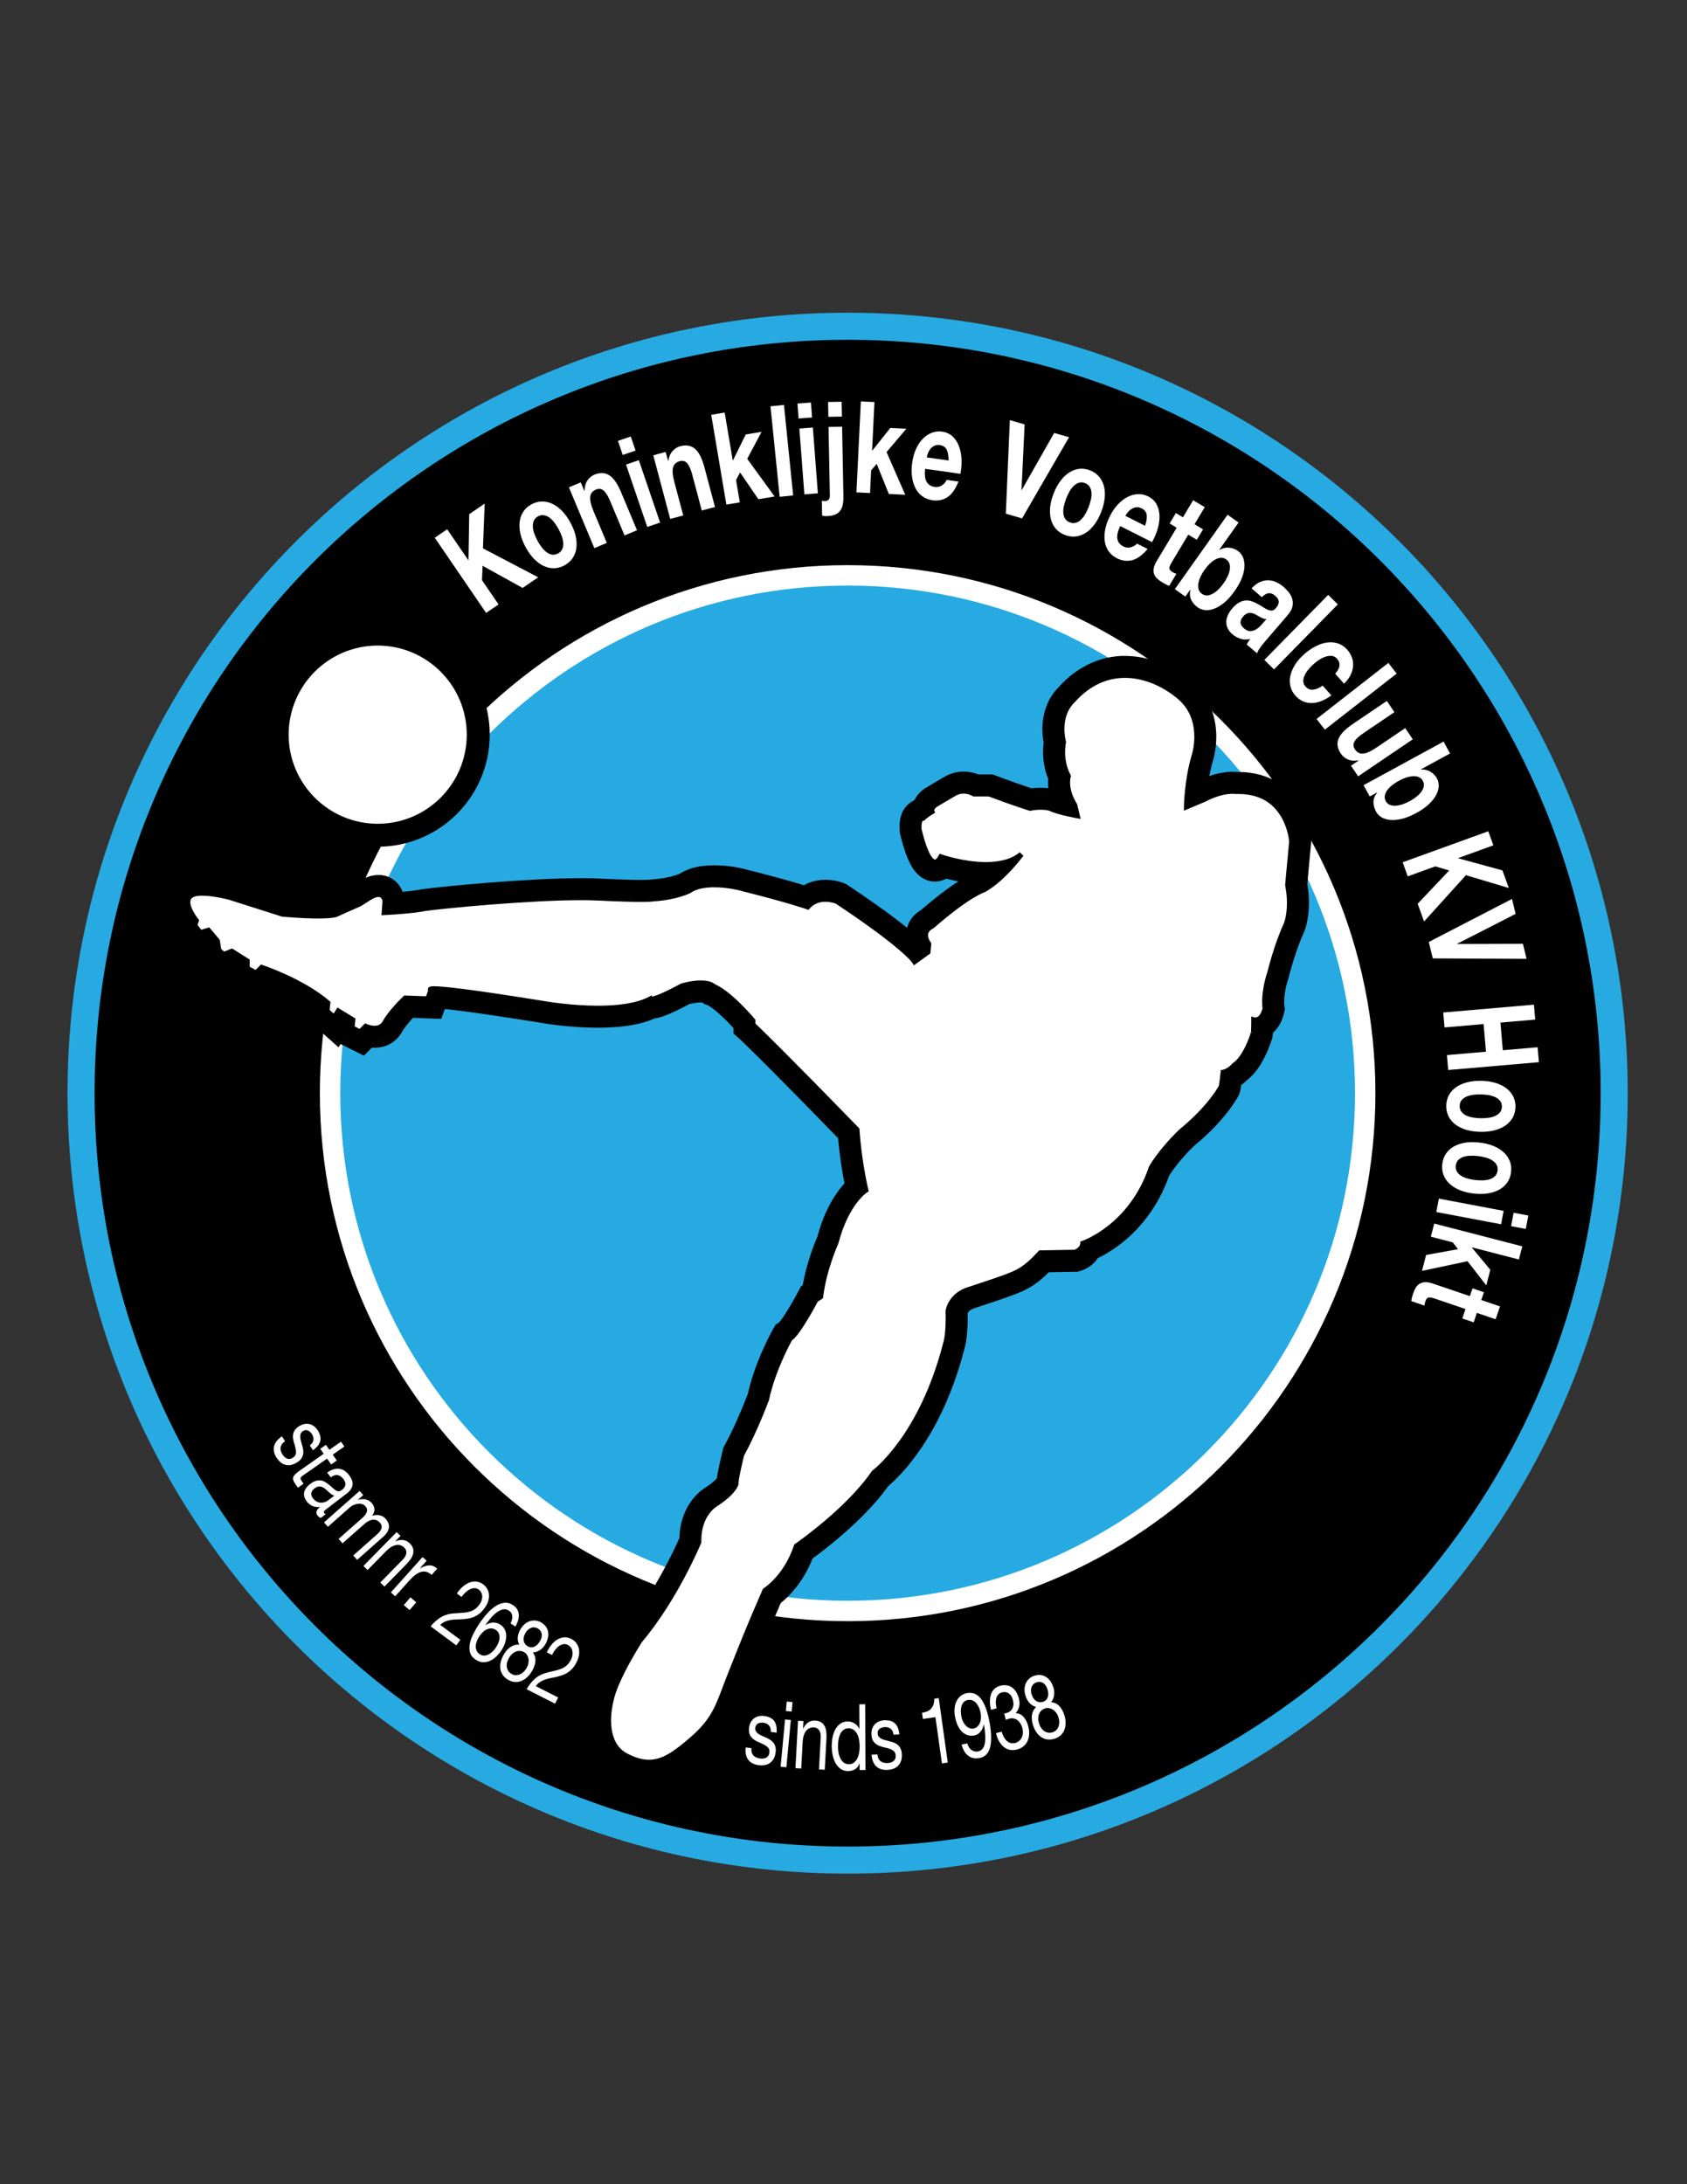 <svg enable-background="new 0 0 612 792" viewBox="0 0 612 792" xmlns="http://www.w3.org/2000/svg"><rect x="0" y="0" width="612" height="792" fill="#333333" stroke="none"/><path d="m24.5 396.388c.005-156.297 126.703-282.996 283.004-282.998 156.298.002 282.992 126.701 282.996 282.998-.004 156.301-126.698 283-282.996 283.002-156.301-.002-282.999-126.702-283.004-283.002z" fill="#27aae1"/><path d="m114.332 203.22c-49.446 49.45-80.014 117.716-80.016 193.168.002 75.453 30.57 143.719 80.016 193.172 49.452 49.443 117.717 80.01 193.171 80.013 75.453-.003 143.717-30.569 193.168-80.013 49.443-49.453 80.009-117.719 80.011-193.172-.002-75.452-30.567-143.718-80.011-193.168-49.451-49.446-117.717-80.012-193.168-80.014-75.454.002-143.718 30.57-193.171 80.014z"/><path d="m116.038 396.392c.004-105.743 85.723-191.462 191.461-191.464 105.743.002 191.46 85.721 191.462 191.464-.002 105.738-85.722 191.456-191.462 191.458-105.739-.002-191.458-85.72-191.461-191.458z" fill="#fff"/><path d="m177.35 266.241c-33.314 33.321-53.909 79.313-53.911 130.151.001 50.837 20.596 96.827 53.911 130.147 33.321 33.314 79.313 53.907 130.15 53.91 50.839-.003 96.831-20.596 130.149-53.91 33.315-33.32 53.911-79.311 53.911-130.147 0-50.839-20.596-96.83-53.911-130.151-33.318-33.316-79.31-53.911-130.149-53.913-50.837.002-96.829 20.597-130.15 53.913z" fill="#27aae1"/><g fill="#fff"><path d="m162.225 191.91 7.729 11.299.265-16.764 5.613-3.84-.631 16.231 20.044 10.498-5.646 3.856-14.533-8.032-.204 5.234 6.001 8.776-4.507 3.079-18.637-27.257z"/><path d="m188.772 193.465c-.349-1.579-.428-3.043-.234-4.393.193-1.342.646-2.551 1.357-3.614.712-1.066 1.69-1.931 2.931-2.6 1.24-.667 2.505-1.004 3.796-1.016 1.293-.015 2.555.269 3.786.851 1.229.582 2.406 1.457 3.529 2.619 1.125 1.166 2.139 2.587 3.043 4.272.907 1.684 1.532 3.308 1.874 4.876.343 1.564.418 3.02.224 4.366-.193 1.349-.656 2.548-1.384 3.606-.73 1.055-1.713 1.92-2.954 2.589-1.243.667-2.502 1.012-3.776 1.031-1.273.019-2.525-.265-3.753-.845-1.234-.581-2.404-1.447-3.523-2.593-1.116-1.154-2.125-2.572-3.033-4.254-.903-1.682-1.532-3.316-1.883-4.895m7.715 4.943c.552.733 1.15 1.338 1.787 1.817.638.479 1.304.776 1.999.892.695.114 1.409-.021 2.145-.418.733-.395 1.25-.915 1.545-1.567.294-.645.421-1.369.375-2.164-.046-.799-.225-1.628-.531-2.494-.308-.868-.689-1.721-1.14-2.56-.453-.842-.959-1.639-1.518-2.386-.561-.747-1.157-1.35-1.787-1.818-.633-.466-1.305-.758-2.016-.881-.71-.125-1.433.009-2.167.405-.735.394-1.244.921-1.523 1.579-.278.654-.396 1.376-.358 2.155.039.785.215 1.617.533 2.497.313.88.698 1.74 1.15 2.581.453.843.954 1.627 1.506 2.362"/><path d="m210.677 174.915 1.285 3.069.097-.038c.037-1.529.387-2.775 1.06-3.746.671-.969 1.485-1.657 2.444-2.057 1.215-.508 2.304-.707 3.264-.592.964.116 1.831.471 2.607 1.07.775.592 1.49 1.416 2.14 2.46.651 1.047 1.263 2.258 1.835 3.617l5.681 13.572-4.517 1.888-5.21-12.438c-.764-1.818-1.545-3.085-2.346-3.801s-1.746-.845-2.837-.391c-1.24.522-1.929 1.386-2.074 2.599-.146 1.21.252 2.938 1.189 5.186l4.837 11.543-4.519 1.894-9.23-22.038z"/><path d="m225.912 164.97-1.741-5.108 4.654-1.587 1.74 5.108zm5.842 1.896 7.71 22.623-4.656 1.589-7.71-22.626z"/><path d="m241.493 163.888.857 3.22.099-.026c.247-1.505.77-2.692 1.568-3.56.795-.868 1.698-1.438 2.708-1.703 1.274-.342 2.38-.39 3.318-.146.94.246 1.755.714 2.443 1.407.687.695 1.28 1.605 1.784 2.73.504 1.124.947 2.402 1.326 3.833l3.781 14.2-4.791 1.274-3.467-13.03c-.508-1.906-1.107-3.265-1.802-4.083-.697-.818-1.612-1.075-2.752-.772-1.292.347-2.094 1.106-2.399 2.286-.308 1.182-.147 2.951.477 5.295l3.222 12.094-4.732 1.26-6.144-23.079z"/><path d="m262.892 149.595 2.945 17.47 4.696-9.518 5.749-.966-5.214 9.789 9.945 13.661-5.89.99-6.635-9.706-1.473 2.732 1.364 8.111-4.87.822-5.493-32.562z"/><path d="m281.17 146.894h4.918v32.978h-4.918z" transform="matrix(.995 -.101 .101 .995 -15.091 29.57)"/><path d="m289.706 151.749-.414-5.419 4.899-.373.414 5.418zm5.178 3.283 1.818 23.841-4.899.375-1.817-23.843z"/><path d="m299.177 181.707c.508-.009.949-.149 1.327-.419.377-.269.554-.851.54-1.744l-.471-24.726 4.917-.094.477 25.051c.024 1.233-.056 2.296-.234 3.197-.179.898-.501 1.648-.962 2.256-.463.61-1.092 1.078-1.897 1.403-.801.324-1.825.495-3.074.52-.575.011-1.097-.055-1.563-.201l-.102-5.409c.257.119.604.173 1.042.166m1.329-30.564-.104-5.378 4.917-.092.101 5.378z"/><path d="m317.227 145.787-.859 17.696 6.61-8.292 5.821.279-7.179 8.45 6.78 15.477-5.953-.29-4.401-10.903-2.021 2.355-.395 8.216-4.94-.237 1.601-32.99z"/><path d="m336.164 174.717c.603 1.042 1.589 1.66 2.964 1.854.984.141 1.875-.071 2.681-.637.803-.563 1.335-1.203 1.601-1.914l4.292.603c-1.089 2.751-2.426 4.638-4.019 5.662-1.595 1.023-3.399 1.395-5.409 1.108-1.397-.196-2.617-.668-3.657-1.423-1.043-.752-1.878-1.736-2.504-2.941-.626-1.211-1.05-2.607-1.257-4.191-.213-1.582-.19-3.291.069-5.121.246-1.768.697-3.382 1.348-4.846.654-1.463 1.462-2.694 2.425-3.695.963-.997 2.045-1.739 3.252-2.222 1.201-.484 2.48-.631 3.829-.442 1.511.215 2.772.79 3.783 1.728 1.014.939 1.789 2.114 2.322 3.53.534 1.416.847 2.988.932 4.713.08 1.727-.055 3.501-.401 5.322l-12.809-1.806c-.227 2.101-.038 3.675.558 4.718m7.268-11.664c-.465-.934-1.292-1.484-2.483-1.652-.776-.109-1.446-.023-2.013.251-.565.276-1.035.654-1.424 1.13-.379.473-.674.991-.879 1.548-.208.565-.356 1.069-.445 1.523l7.938 1.117c0-1.674-.231-2.98-.694-3.917"/><path d="m364.887 186.27 1.459-33.928 5.362 1.548-1.139 23.822.067.019 11.796-20.744 5.395 1.558-17.046 29.427z"/><path d="m384.725 174.332c.976-1.289 2.036-2.298 3.188-3.024 1.148-.723 2.357-1.163 3.631-1.312 1.27-.146 2.561.036 3.873.546 1.315.514 2.395 1.254 3.236 2.231.848.972 1.447 2.119 1.808 3.428.35 1.314.454 2.775.295 4.383-.158 1.61-.584 3.306-1.274 5.083-.695 1.777-1.527 3.307-2.496 4.584-.967 1.276-2.023 2.276-3.178 3.004-1.147.721-2.363 1.149-3.64 1.281-1.276.132-2.566-.059-3.882-.57-1.31-.512-2.386-1.245-3.23-2.203-.84-.955-1.439-2.092-1.79-3.404-.359-1.31-.459-2.763-.309-4.358.151-1.596.573-3.282 1.265-5.062.695-1.777 1.529-3.315 2.503-4.607m1.244 9.072c-.204.896-.28 1.742-.228 2.537.047.797.25 1.496.616 2.099.362.605.93 1.054 1.71 1.359.776.303 1.506.355 2.19.161.685-.196 1.315-.567 1.894-1.119.573-.552 1.089-1.224 1.549-2.021.461-.796.864-1.638 1.211-2.527.348-.887.622-1.787.827-2.697s.282-1.756.225-2.539c-.054-.78-.265-1.483-.635-2.104-.363-.62-.938-1.081-1.713-1.385-.777-.308-1.505-.351-2.187-.135-.68.212-1.305.59-1.875 1.127-.57.539-1.087 1.207-1.553 2.017-.463.809-.867 1.662-1.216 2.551-.343.89-.618 1.781-.815 2.676"/><path d="m405.362 195.442c.229 1.191.965 2.099 2.203 2.723.889.447 1.806.534 2.747.255.945-.281 1.658-.718 2.143-1.314l3.872 1.95c-1.911 2.257-3.788 3.612-5.627 4.076-1.84.456-3.667.232-5.482-.686-1.259-.638-2.263-1.477-3.01-2.522-.739-1.049-1.215-2.246-1.42-3.59-.21-1.344-.154-2.802.153-4.372.311-1.57.874-3.18 1.707-4.832.803-1.596 1.75-2.983 2.84-4.157 1.084-1.178 2.243-2.086 3.475-2.724 1.232-.641 2.496-.995 3.793-1.068 1.292-.071 2.549.199 3.767.813 1.368.686 2.38 1.633 3.037 2.847.656 1.208 1.017 2.571 1.07 4.083.055 1.507-.152 3.094-.626 4.749-.471 1.655-1.163 3.294-2.075 4.896l-11.561-5.818c-.897 1.937-1.233 3.504-1.006 4.691m10.634-8.728c-.139-1.033-.746-1.822-1.821-2.367-.702-.352-1.365-.489-1.99-.406-.623.083-1.192.288-1.709.614-.514.326-.957.723-1.336 1.187-.373.468-.677.903-.905 1.303l7.158 3.607c.542-1.589.74-2.902.603-3.938"/><path d="m436.435 191.948-2.27 3.783-3.093-1.854-6.066 10.123c-.566.947-.831 1.652-.785 2.11.051.462.432.903 1.147 1.332.239.142.471.265.705.368.234.104.465.192.696.256l-2.613 4.366c-.4-.144-.826-.333-1.276-.57-.449-.236-.885-.481-1.301-.73-.654-.392-1.237-.823-1.748-1.29-.512-.468-.885-1.005-1.127-1.612-.235-.613-.295-1.31-.173-2.095.126-.79.492-1.695 1.108-2.723l7.229-12.054-2.557-1.538 2.267-3.782 2.56 1.532 3.708-6.186 4.204 2.522-3.708 6.187z"/><path d="m449.318 189.479-6.998 9.872.057.045c1.21-.662 2.402-.927 3.577-.799 1.169.131 2.212.52 3.124 1.161.736.525 1.321 1.246 1.758 2.156.434.91.646 1.984.634 3.225-.01 1.237-.291 2.634-.853 4.182-.558 1.545-1.47 3.212-2.732 4.999-1.263 1.782-2.538 3.193-3.811 4.236-1.275 1.04-2.496 1.769-3.658 2.189-1.169.421-2.249.579-3.249.471-1.002-.104-1.872-.419-2.609-.941-1.078-.766-1.882-1.673-2.41-2.726-.528-1.057-.629-2.277-.298-3.665l-.067-.049-1.768 2.489-3.811-2.697 19.125-26.978zm-3.978 19.545c.401-.843.663-1.656.786-2.437.126-.78.096-1.492-.093-2.132-.188-.645-.585-1.179-1.192-1.609-.59-.417-1.222-.612-1.898-.582-.679.028-1.364.229-2.057.608-.695.375-1.375.891-2.04 1.548-.67.66-1.297 1.402-1.883 2.232-.569.804-1.054 1.629-1.456 2.477-.399.842-.659 1.66-.784 2.438-.127.778-.09 1.492.108 2.14.195.647.587 1.181 1.178 1.597.61.433 1.243.632 1.916.596.666-.035 1.341-.244 2.037-.62.693-.374 1.375-.891 2.044-1.545.665-.664 1.284-1.393 1.853-2.196.587-.829 1.081-1.67 1.481-2.515"/><path d="m457.185 211c1.044-.436 2.067-.632 3.058-.587.996.042 1.954.286 2.867.729.913.441 1.746.985 2.499 1.628.681.59 1.316 1.247 1.905 1.978.593.729 1.018 1.533 1.271 2.402.258.87.284 1.797.078 2.775-.205.981-.778 2.021-1.721 3.118l-8.104 9.422c-.7.816-1.34 1.629-1.909 2.435-.575.808-.935 1.473-1.075 1.998l-3.781-3.201c.174-.343.37-.685.579-1.016.214-.338.442-.666.69-.99-1.3.307-2.496.276-3.587-.095-1.085-.367-2.054-.913-2.897-1.636-.65-.56-1.166-1.186-1.544-1.877-.386-.695-.594-1.442-.639-2.245-.039-.809.114-1.648.457-2.527.344-.882.917-1.788 1.717-2.718.883-1.027 1.747-1.755 2.586-2.184.846-.431 1.649-.66 2.42-.688.772-.026 1.517.097 2.236.376.725.273 1.414.595 2.075.961.662.365 1.294.747 1.898 1.143.6.397 1.178.704 1.716.926.539.225 1.047.308 1.525.251.475-.059.924-.353 1.345-.877.461-.536.761-1.019.9-1.447s.174-.822.107-1.184c-.072-.367-.223-.7-.465-1.006-.236-.306-.524-.604-.853-.889-.738-.631-1.492-.922-2.267-.871-.776.052-1.613.53-2.517 1.435l-3.72-3.203c1.056-1.12 2.105-1.899 3.15-2.336m1.327 13.349c-.326-.1-.66-.232-.991-.393-.331-.163-.666-.35-1.007-.56-.336-.21-.686-.406-1.041-.593-.343-.173-.7-.317-1.067-.433-.376-.121-.746-.164-1.12-.139-.373.026-.753.139-1.135.335-.384.204-.774.534-1.183.997-.377.447-.639.873-.776 1.282-.141.412-.179.792-.117 1.151.056.355.197.686.417.997.224.315.482.594.778.854.738.63 1.45.957 2.133.978.681.021 1.319-.116 1.904-.404.582-.291 1.099-.652 1.544-1.08.446-.428.788-.785 1.032-1.066l1.595-1.856c-.321.05-.643.026-.966-.07"/><path d="m455.179 226.842h33.033v4.908h-33.033z" transform="matrix(.701 -.714 .714 .701 -22.373 405.277)"/><path d="m485.032 238.839c-.524-.586-1.141-.919-1.85-.999-.71-.081-1.459.008-2.244.255-.782.253-1.56.629-2.326 1.127-.771.501-1.489 1.047-2.15 1.643-.643.57-1.252 1.206-1.824 1.903-.57.695-1.021 1.4-1.349 2.117-.332.71-.495 1.42-.483 2.124.011.705.268 1.338.78 1.91.785.88 1.717 1.265 2.8 1.153 1.075-.111 2.221-.598 3.437-1.463l3.165 3.546c-2.586 1.872-5.016 2.801-7.283 2.777-2.268-.023-4.193-.921-5.776-2.699-.898-1.001-1.495-2.123-1.792-3.357-.303-1.242-.313-2.513-.033-3.818.281-1.305.832-2.622 1.649-3.943.821-1.324 1.897-2.577 3.229-3.768 1.382-1.229 2.796-2.222 4.251-2.974 1.451-.751 2.869-1.222 4.257-1.402 1.388-.181 2.699-.063 3.936.353 1.236.414 2.342 1.168 3.313 2.251.709.796 1.25 1.683 1.631 2.664.38.979.546 2.009.499 3.089-.047 1.083-.331 2.178-.847 3.291-.516 1.111-1.324 2.208-2.43 3.286l-3.211-3.598c1.834-2.075 2.052-3.9.651-5.468"/><path d="m475.84 249.983h33.052v4.911h-33.052z" transform="matrix(.788 -.615 .615 .788 -51.095 356.36)"/><path d="m490.102 277.658 2.751-1.863-.057-.087c-1.495.255-2.776.139-3.84-.337-1.068-.484-1.897-1.155-2.478-2.018-.741-1.095-1.155-2.121-1.248-3.081-.09-.957.081-1.881.51-2.753.431-.885 1.096-1.745 1.992-2.591.901-.844 1.961-1.686 3.191-2.515l12.188-8.248 2.746 4.066-11.204 7.586c-1.641 1.107-2.732 2.125-3.278 3.057-.547.928-.488 1.882.173 2.863.754 1.111 1.739 1.619 2.964 1.52 1.221-.099 2.842-.831 4.859-2.2l10.407-7.038 2.746 4.058-19.828 13.42z"/><path d="m526.035 273.216-10.567 5.759.032.057c1.366-.059 2.539.225 3.525.854.989.629 1.746 1.429 2.28 2.399.425.79.638 1.684.618 2.69-.011 1.004-.296 2.06-.854 3.163-.558 1.107-1.428 2.229-2.615 3.374-1.184 1.145-2.736 2.239-4.662 3.29-1.92 1.043-3.682 1.757-5.288 2.132-1.602.376-3.018.499-4.25.369-1.232-.132-2.271-.463-3.123-.993-.85-.535-1.493-1.197-1.921-1.986-.632-1.151-.947-2.319-.959-3.494-.004-1.178.45-2.316 1.363-3.418l-.034-.066-2.68 1.458-2.232-4.092 29.016-15.813zm-12.169 15.668c.735-.588 1.336-1.203 1.791-1.844.456-.643.745-1.29.864-1.945.117-.655 0-1.305-.353-1.958-.342-.625-.823-1.073-1.443-1.336-.62-.269-1.324-.383-2.108-.345-.79.035-1.633.205-2.521.505-.893.3-1.785.696-2.677 1.182-.868.474-1.669 1-2.406 1.586s-1.333 1.199-1.792 1.844c-.457.642-.742 1.295-.853 1.962-.112.664.003 1.309.343 1.939.353.645.839 1.099 1.45 1.352.613.26 1.316.369 2.105.333.79-.037 1.63-.205 2.521-.505.889-.303 1.768-.69 2.638-1.164.892-.488 1.709-1.021 2.441-1.606"/><path d="m541.759 306.518-12.878 4.664 16.168 4.427 2.312 6.39-15.557-4.648-15.185 16.777-2.321-6.419 11.417-12.062-5.019-1.499-9.998 3.622-1.851-5.104 31.062-11.248z"/><path d="m518.327 341.559 30.179-15.59 1.321 5.415-21.246 10.853.015.069 23.875-.076 1.329 5.454-34.022-.166z"/><path d="m556.935 369.71-12.618 1.088.864 10.026 12.618-1.087.467 5.415-32.894 2.84-.468-5.414 14.17-1.224-.866-10.026-14.175 1.227-.462-5.418 32.893-2.842z"/><path d="m542.535 392.672c1.544.466 2.854 1.116 3.931 1.945 1.077.828 1.905 1.811 2.483 2.954.578 1.139.851 2.413.824 3.819-.029 1.405-.352 2.675-.977 3.804-.622 1.128-1.487 2.085-2.594 2.869-1.111.785-2.444 1.384-4.007 1.79s-3.298.591-5.208.55c-1.905-.035-3.624-.285-5.154-.759-1.529-.467-2.83-1.112-3.904-1.939-1.079-.833-1.901-1.819-2.461-2.976-.561-1.151-.826-2.43-.801-3.836.027-1.406.349-2.669.955-3.785.606-1.121 1.462-2.071 2.571-2.855 1.108-.785 2.435-1.381 3.981-1.79 1.549-.407 3.273-.591 5.183-.553 1.906.039 3.634.292 5.178.762m-8.084 4.317c-.912.122-1.732.343-2.465.658-.727.319-1.32.751-1.763 1.292-.441.541-.669 1.224-.686 2.053-.018.823.189 1.522.61 2.094.415.567.985 1.029 1.704 1.376.716.348 1.529.597 2.438.754.908.152 1.839.243 2.794.264.959.018 1.898-.035 2.823-.153.931-.12 1.748-.337 2.467-.655.714-.321 1.301-.759 1.761-1.306.457-.558.695-1.246.712-2.072.015-.826-.192-1.52-.629-2.078-.439-.557-1.007-1.013-1.708-1.359-.704-.349-1.516-.598-2.438-.756-.923-.152-1.858-.24-2.817-.26-.955-.021-1.887.027-2.803.148"/><path d="m541.83 415.551c1.491.618 2.731 1.395 3.725 2.328.99.938 1.719 2.001 2.181 3.201.466 1.198.614 2.504.448 3.908-.165 1.406-.611 2.642-1.34 3.715-.732 1.067-1.688 1.942-2.868 2.623-1.182.675-2.572 1.144-4.167 1.398-1.596.258-3.344.271-5.239.05-1.901-.224-3.586-.641-5.063-1.257-1.477-.623-2.712-1.395-3.702-2.336-.99-.931-1.708-2-2.155-3.21-.451-1.209-.592-2.513-.423-3.921.162-1.403.6-2.637 1.313-3.699.719-1.059 1.661-1.929 2.844-2.608 1.186-.676 2.563-1.145 4.145-1.405 1.578-.256 3.318-.271 5.214-.05 1.896.222 3.591.644 5.087 1.263m-8.434 3.52c-.918.035-1.755.174-2.511.425-.76.246-1.385.627-1.877 1.131-.493.503-.787 1.169-.887 2.002-.097.832.035 1.553.396 2.172.362.612.879 1.127 1.559 1.549.679.417 1.461.75 2.347.996.882.242 1.8.419 2.748.531.942.114 1.884.153 2.815.123.933-.032 1.773-.174 2.514-.423.742-.257 1.368-.635 1.879-1.147.506-.517.808-1.189.907-2.018.101-.828-.042-1.549-.419-2.155-.38-.604-.897-1.117-1.562-1.533-.662-.421-1.441-.754-2.345-.997-.898-.247-1.821-.426-2.772-.537-.944-.113-1.875-.154-2.792-.119"/><path d="m544.56 443.927-23.501-4.441.919-4.862 23.499 4.44zm4.539-4.182 5.332 1.011-.919 4.859-5.332-1.006z"/><path d="m551.012 456.7-17.138-4.434 6.769 8.165-1.461 5.645-6.803-8.749-16.52 3.5 1.498-5.776 11.573-2.092-1.894-2.462-7.966-2.061 1.229-4.766 31.945 8.268z"/><path d="m534.615 479.482-4.137-1.407 1.162-3.417-11.258-3.826c-1.051-.358-1.805-.466-2.24-.321-.442.142-.8.606-1.065 1.398-.091.26-.163.518-.212.771-.058.247-.091.493-.105.735l-4.787-1.63c.041-.426.125-.882.259-1.376.132-.495.274-.97.432-1.429.249-.728.546-1.387.896-1.99.351-.604.802-1.086 1.347-1.452.548-.36 1.225-.566 2.023-.615.797-.043 1.77.128 2.91.512l13.385 4.551.963-2.821 4.138 1.4-.962 2.83 6.799 2.308-1.587 4.671-6.799-2.309z"/><path d="m102.242 523.737c-.264.402-.416.811-.462 1.223-.044.414-.006.82.121 1.22.123.405.3.782.533 1.147.175.279.391.551.643.826.251.268.535.485.849.649.312.161.668.235 1.065.22.397-.022.817-.173 1.268-.459.616-.396.97-.865 1.066-1.416.094-.555.069-1.154-.068-1.805-.138-.648-.324-1.333-.559-2.046-.235-.719-.372-1.431-.418-2.136-.047-.711.081-1.408.381-2.09s.916-1.325 1.85-1.919c.729-.47 1.43-.744 2.112-.834.677-.09 1.303-.047 1.875.127.571.176 1.091.458 1.557.833.467.38.85.807 1.155 1.281.393.615.685 1.224.873 1.829.189.608.24 1.22.153 1.836-.093.618-.354 1.231-.789 1.845-.434.607-1.073 1.212-1.919 1.816l-1.143-1.786c.444-.32.768-.658.973-1.001.206-.349.325-.698.356-1.048.033-.354 0-.701-.1-1.043-.1-.335-.243-.652-.43-.942-.169-.263-.367-.514-.594-.749-.23-.234-.487-.422-.767-.554-.284-.132-.584-.196-.906-.185-.322.008-.671.135-1.043.371-.408.264-.68.586-.811.979-.133.387-.18.807-.143 1.253.039.446.131.923.276 1.416.148.499.29.998.426 1.499.154.531.277 1.069.361 1.617.087.542.08 1.077-.017 1.605-.097.522-.314 1.038-.651 1.534-.335.501-.848.971-1.537 1.409-.877.562-1.691.889-2.443.987-.75.098-1.446.033-2.079-.178-.635-.212-1.199-.55-1.69-1.017-.493-.462-.915-.966-1.261-1.51-.384-.601-.666-1.229-.845-1.883-.179-.651-.211-1.313-.092-1.976.116-.669.41-1.326.878-1.977.47-.655 1.147-1.29 2.03-1.893l1.143 1.789c-.521.354-.916.732-1.177 1.136"/><path d="m122.185 529.576-2.059 1.438-1.473-2.113-8.752 6.119c-.273.188-.479.36-.619.507-.142.146-.223.302-.246.463-.023.158.009.335.102.522.093.192.235.425.427.696l.559.801-2.058 1.438-.93-1.332c-.317-.453-.544-.861-.687-1.239-.141-.377-.172-.747-.093-1.098.081-.35.287-.712.62-1.088.334-.374.829-.791 1.482-1.249l8.968-6.289-1.259-1.802 2.056-1.438 1.261 1.803 4.225-2.951 1.222 1.749-4.225 2.953z"/><path d="m115.133 549.455c-.331-.431-.43-.902-.302-1.404.131-.511.563-1.042 1.305-1.608-1.097.1-2.04-.03-2.837-.391-.797-.369-1.469-.909-2.016-1.623-.354-.462-.623-.951-.804-1.459-.182-.514-.237-1.043-.167-1.59s.278-1.095.627-1.644c.349-.547.867-1.09 1.554-1.616.775-.594 1.486-.98 2.13-1.156.647-.181 1.247-.228 1.804-.139.557.088 1.075.281 1.552.574.477.297.934.618 1.372.978.477.365.908.734 1.29 1.107.378.362.748.666 1.104.893.358.231.716.354 1.08.371.362.015.754-.136 1.176-.464.493-.376.838-.749 1.03-1.119.194-.362.286-.721.277-1.058-.01-.343-.09-.667-.245-.982-.156-.308-.335-.597-.536-.859-.546-.714-1.183-1.175-1.907-1.378-.725-.201-1.6.065-2.63.785l-1.292-1.689c.865-.618 1.679-1.031 2.442-1.237.765-.207 1.477-.25 2.143-.13.663.118 1.273.378 1.827.773.552.394 1.045.876 1.481 1.444.354.462.661.956.925 1.482.259.523.395 1.074.404 1.648.012.584-.143 1.175-.464 1.777-.323.604-.879 1.21-1.674 1.814l-7.029 5.383c-.531.405-.901.727-1.112.963-.212.231-.214.479-.014.745.111.148.287.282.527.416l-1.753 1.34c-.45-.114-.874-.426-1.268-.947m5.086-7.637c-.358-.271-.716-.573-1.065-.901-.351-.331-.714-.654-1.085-.978-.374-.325-.765-.572-1.173-.737-.41-.171-.852-.23-1.324-.171-.471.06-.991.301-1.555.732-.37.284-.641.58-.81.893-.169.304-.264.609-.285.909-.021.298.024.598.143.896.115.299.271.576.462.824.426.559.893.958 1.399 1.196.506.244 1.009.375 1.511.39.501.017.977-.057 1.43-.213.451-.16.838-.359 1.155-.603l2.3-1.763c-.375-.043-.742-.208-1.103-.474"/><path d="m131.775 542.127-1.896 1.675.034.038c2.104-.57 3.756-.171 4.959 1.183.531.604.844 1.293.943 2.074.097.785-.165 1.624-.787 2.528.986-.292 1.905-.339 2.754-.148.853.192 1.561.604 2.124 1.243.431.49.75.989.956 1.509.205.517.283 1.049.232 1.597-.051.545-.245 1.104-.581 1.679-.334.578-.835 1.159-1.501 1.748l-9.456 8.357-1.411-1.593 8.46-7.481c.398-.351.75-.709 1.056-1.066.305-.359.527-.719.663-1.089.136-.366.171-.731.106-1.109-.064-.378-.269-.755-.612-1.14-.695-.79-1.542-1.144-2.537-1.063-.996.079-1.993.562-2.991 1.443l-8.036 7.107-1.409-1.6 8.46-7.477c.414-.367.771-.732 1.072-1.099.3-.362.518-.728.657-1.097.134-.362.171-.727.109-1.079-.063-.357-.254-.716-.574-1.078-.409-.461-.884-.75-1.426-.861-.541-.107-1.078-.11-1.609-.008-.531.104-1.027.274-1.482.51-.46.236-.811.466-1.061.686l-8.034 7.105-1.409-1.594 12.896-11.404z"/><path d="m145.313 556.924-1.913 1.948.035.032c2.092-.871 3.823-.637 5.189.707.608.593 1.005 1.201 1.192 1.82.186.618.211 1.249.072 1.888-.138.643-.423 1.287-.86 1.932-.435.651-.979 1.302-1.631 1.969l-7.925 8.083-1.506-1.47 8.163-8.327c.745-.761 1.169-1.525 1.271-2.298.102-.771-.141-1.444-.724-2.019-.468-.456-.964-.756-1.491-.896-.526-.143-1.074-.154-1.642-.027-.571.128-1.139.366-1.712.724-.573.357-1.13.81-1.675 1.367l-6.809 6.945-1.501-1.475 12.053-12.291z"/><path d="m154.77 565.923-2.421 2.702.036.029c1.316-.696 2.476-1.042 3.477-1.036 1.001.005 1.917.405 2.743 1.202l-2.009 2.241c-.632-.567-1.274-.933-1.928-1.105-.653-.165-1.317-.15-1.987.053-.672.199-1.355.561-2.05 1.087-.694.522-1.411 1.199-2.149 2.024l-5.104 5.694-1.575-1.409 11.485-12.812z"/><path d="m147.118 579.88h3.7v2.775h-3.7z" transform="matrix(.652 -.758 .758 .652 -388.991 315.441)"/><path d="m167.936 575.281c.797-.675 1.613-1.17 2.45-1.472.839-.304 1.675-.404 2.518-.308.838.099 1.633.427 2.381.982.615.459 1.104 1.011 1.47 1.65.362.644.576 1.34.639 2.095.065.75-.037 1.553-.304 2.403-.269.852-.734 1.72-1.397 2.61-.62.838-1.267 1.507-1.937 2.004-.67.498-1.355.882-2.054 1.147-.699.27-1.409.455-2.127.556-.718.103-1.441.177-2.159.222-.707.031-1.409.05-2.108.07-.703.02-1.38.092-2.04.207-.658.121-1.289.309-1.886.569-.6.26-1.156.655-1.673 1.182l7.303 5.421-1.485 1.999-9.292-6.895c.903-1.073 1.762-1.918 2.586-2.541.823-.615 1.633-1.086 2.43-1.41.797-.315 1.587-.53 2.375-.638.783-.107 1.571-.173 2.356-.196.972-.052 1.841-.116 2.606-.2.768-.082 1.458-.223 2.078-.429.617-.203 1.188-.499 1.711-.882.525-.388 1.032-.907 1.523-1.561.383-.521.656-1.045.82-1.572.162-.524.236-1.031.213-1.519s-.143-.935-.358-1.341c-.215-.41-.511-.755-.883-1.034-.497-.365-1.022-.543-1.581-.528-.561.013-1.121.158-1.677.432-.559.277-1.098.661-1.612 1.147-.515.49-.981 1.021-1.393 1.603l-1.695-1.263c.674-.99 1.408-1.826 2.202-2.51"/><path d="m185.846 585.993c-.077-.823-.472-1.468-1.179-1.937-.753-.494-1.52-.642-2.304-.453-.784.19-1.555.579-2.306 1.164-.756.588-1.47 1.284-2.141 2.093-.672.813-1.268 1.592-1.781 2.338l.007.084c1.015-.632 1.965-.95 2.851-.95.889 0 1.736.266 2.542.797.709.466 1.237 1.047 1.588 1.743.351.695.528 1.457.533 2.279.004.829-.146 1.697-.448 2.609-.302.917-.752 1.827-1.351 2.731-.476.727-1.053 1.419-1.731 2.087-.681.666-1.42 1.193-2.225 1.581-.803.389-1.658.58-2.566.577-.908 0-1.825-.31-2.76-.923-1.099-.724-1.785-1.602-2.064-2.634-.275-1.031-.291-2.132-.044-3.296.25-1.166.684-2.343 1.295-3.537.614-1.186 1.267-2.299 1.949-3.34.89-1.35 1.839-2.603 2.851-3.76 1.012-1.155 2.048-2.086 3.116-2.791 1.063-.709 2.139-1.131 3.227-1.262 1.084-.139 2.157.142 3.215.839 1.222.808 1.913 1.879 2.067 3.218.157 1.34-.247 2.857-1.212 4.563l-1.773-1.167c.505-.947.72-1.829.644-2.653m-7.557 4.478c-.527-.015-1.057.09-1.582.31-.525.224-1.036.568-1.527 1.027-.492.459-.94.996-1.344 1.605-.402.608-.711 1.231-.924 1.858-.212.631-.322 1.225-.319 1.782.003.559.116 1.078.348 1.564.23.48.591.883 1.078 1.205.485.322.989.487 1.513.5.522.012 1.04-.104 1.561-.347.518-.238 1.019-.582 1.5-1.024.478-.438.908-.945 1.286-1.521.402-.612.724-1.227.966-1.854.243-.625.368-1.217.381-1.778.009-.567-.093-1.094-.31-1.577-.219-.495-.579-.899-1.08-1.23-.504-.33-1.018-.501-1.547-.52"/><path d="m190.404 588.859c.618-.498 1.264-.85 1.937-1.052.672-.197 1.346-.255 2.019-.173.672.085 1.303.293 1.894.635.832.486 1.457 1.048 1.876 1.687.416.64.665 1.311.749 2.016.081.702.028 1.413-.164 2.138-.188.724-.474 1.413-.851 2.064-.535.92-1.212 1.65-2.036 2.189-.82.535-1.669.806-2.537.813.694.919 1.012 1.948.949 3.079-.064 1.137-.464 2.34-1.198 3.607-.584 1.006-1.23 1.81-1.942 2.426-.713.62-1.45 1.056-2.211 1.325-.758.265-1.526.353-2.3.265-.771-.089-1.513-.338-2.217-.747-.733-.426-1.344-.946-1.828-1.566-.489-.616-.815-1.319-.981-2.113-.164-.788-.155-1.651.031-2.584.188-.934.585-1.92 1.186-2.96.704-1.212 1.545-2.133 2.523-2.76.979-.625 2.019-.893 3.114-.797-.445-.723-.635-1.58-.57-2.584.062-1 .36-1.966.895-2.887.489-.848 1.042-1.516 1.662-2.021m-6.518 15.734c.202 1.054.773 1.858 1.721 2.408.46.265.936.407 1.433.425.497.017.988-.069 1.474-.266.487-.191.944-.487 1.374-.881.431-.393.814-.882 1.148-1.46.325-.558.542-1.12.651-1.69.109-.567.123-1.108.038-1.619-.086-.516-.26-.981-.521-1.405-.262-.421-.608-.759-1.036-1.009-.445-.252-.917-.408-1.418-.456-.501-.042-.998.021-1.494.198-.494.178-.964.457-1.407.846-.444.387-.842.875-1.189 1.475-.717 1.231-.974 2.375-.774 3.434m6.125-10.914c-.096.493-.099.944-.012 1.355.086.412.256.782.508 1.104.249.327.562.599.934.811.731.425 1.499.486 2.305.187.808-.302 1.513-.972 2.115-2.011.601-1.034.816-1.955.642-2.764-.172-.804-.632-1.426-1.378-1.857-.358-.206-.739-.338-1.145-.396-.407-.056-.809-.022-1.201.112-.393.135-.773.35-1.138.647-.365.303-.7.71-.998 1.228-.324.559-.534 1.087-.632 1.584"/><path d="m200.123 596.313c.671-.807 1.392-1.431 2.169-1.873.776-.442 1.588-.688 2.432-.734.846-.047 1.686.139 2.518.565.686.346 1.262.809 1.728 1.379.466.573.793 1.22.984 1.956.191.729.226 1.537.104 2.42-.121.883-.435 1.821-.936 2.811-.471.933-.996 1.696-1.572 2.298-.578.602-1.188 1.098-1.83 1.482-.644.382-1.309.683-2.001.902-.693.224-1.388.416-2.09.584-.693.145-1.382.286-2.067.425-.688.136-1.344.318-1.974.547-.632.23-1.217.519-1.764.877-.545.36-1.029.836-1.449 1.449l8.122 4.118-1.135 2.241-10.318-5.236c.705-1.209 1.412-2.184 2.118-2.936.708-.748 1.427-1.346 2.16-1.795.731-.449 1.476-.792 2.232-1.033.755-.235 1.517-.435 2.291-.591.949-.217 1.792-.429 2.533-.636.741-.208 1.399-.46 1.976-.768.575-.305 1.087-.691 1.54-1.162.451-.467.865-1.067 1.234-1.799.294-.572.472-1.134.546-1.685.069-.546.055-1.055-.052-1.533-.106-.478-.3-.896-.583-1.269-.28-.366-.629-.654-1.047-.866-.552-.281-1.105-.369-1.654-.258-.552.107-1.081.341-1.586.709-.503.364-.97.83-1.396 1.398-.429.567-.796 1.169-1.102 1.81l-1.884-.953c.498-1.091 1.083-2.04 1.753-2.844"/><path d="m272.731 635.495c.145.45.36.823.653 1.119.29.294.635.523 1.029.684.391.164.809.273 1.239.329.334.043.688.059 1.063.038.374-.019.728-.095 1.059-.23.331-.131.618-.356.862-.674.247-.311.405-.734.473-1.26.097-.727-.04-1.3-.404-1.728-.37-.428-.846-.8-1.437-1.11-.591-.313-1.239-.61-1.946-.894-.704-.284-1.344-.633-1.923-1.06-.579-.418-1.031-.967-1.365-1.636-.334-.67-.429-1.552-.283-2.652.111-.855.353-1.571.724-2.148.368-.576.806-1.031 1.312-1.351.505-.325 1.056-.547 1.651-.656.596-.113 1.174-.133 1.735-.06.727.1 1.385.271 1.976.516.588.246 1.091.604 1.51 1.077.417.469.72 1.071.908 1.805.189.735.243 1.621.155 2.666l-2.1-.277c.039-.561-.01-1.04-.143-1.433-.134-.393-.324-.723-.578-.979-.251-.261-.542-.465-.868-.61-.327-.144-.665-.238-1.012-.288-.317-.039-.641-.047-.971-.023-.335.023-.642.097-.929.229-.288.129-.532.32-.733.571-.204.254-.335.604-.393 1.046-.063.483.015.902.229 1.251.215.355.508.663.877.926.372.261.795.494 1.273.7.478.211.957.424 1.434.645.511.225 1.005.479 1.481.765.477.284.886.639 1.228 1.055.343.412.597.912.767 1.493.165.582.196 1.281.09 2.092-.136 1.038-.413 1.874-.824 2.51-.414.644-.91 1.136-1.486 1.487-.577.349-1.206.561-1.882.641-.674.08-1.336.076-1.984-.007-.712-.094-1.377-.285-2.001-.566-.619-.281-1.146-.679-1.587-1.193-.439-.517-.758-1.16-.958-1.931-.202-.776-.25-1.69-.146-2.748l2.102.276c-.061.609-.023 1.143.123 1.593"/><path d="m286.893 623.691-1.615 17.134-2.093-.195 1.612-17.135zm-1.805-3.272.322-3.438 2.099.2-.325 3.435z"/><path d="m291.473 624.053-.147 2.726.064.005c.99-2.036 2.44-3.003 4.347-2.898.844.045 1.536.239 2.085.58.548.34.979.798 1.295 1.368.319.58.527 1.246.626 2.023.099.773.123 1.626.072 2.556l-.614 11.313-2.094-.113.634-11.646c.058-1.063-.13-1.916-.562-2.561-.433-.648-1.059-.992-1.873-1.038-.652-.035-1.22.068-1.711.308-.488.238-.906.596-1.25 1.066-.34.467-.609 1.024-.803 1.672-.193.651-.313 1.358-.354 2.137l-.527 9.712-2.095-.11.938-17.205z"/><path d="m311.839 641.825.014-2.342-.08.006c-.345.957-.89 1.648-1.63 2.076-.745.423-1.565.635-2.462.64-.994.008-1.86-.234-2.599-.72-.739-.487-1.354-1.139-1.848-1.96-.492-.821-.864-1.774-1.116-2.865-.254-1.088-.383-2.242-.388-3.466-.002-1.223.111-2.377.349-3.467.235-1.092.595-2.046 1.081-2.857.485-.813 1.095-1.461 1.833-1.943.731-.481 1.59-.721 2.57-.724.331-.001.686.042 1.064.128.385.089.767.238 1.146.445.381.207.745.484 1.085.827.343.343.631.767.863 1.278h.061l-.039-8.893 2.142-.01.096 23.837zm-7.605-6.108c.157.765.404 1.445.726 2.046.324.597.737 1.074 1.247 1.429.502.352 1.09.529 1.771.525.707-.003 1.312-.191 1.804-.573.492-.381.894-.877 1.211-1.485.309-.616.531-1.308.671-2.086.134-.777.203-1.571.199-2.368 0-.839-.08-1.657-.233-2.445-.15-.792-.393-1.481-.713-2.082-.323-.601-.742-1.078-1.259-1.443-.509-.366-1.129-.543-1.855-.543-.712.003-1.313.193-1.808.572-.491.381-.888.882-1.183 1.506-.292.62-.505 1.334-.633 2.134-.129.801-.191 1.623-.189 2.467.004.797.083 1.581.244 2.346"/><path d="m318.704 637.697c.215.416.492.75.829.986.332.238.708.403 1.119.494.413.094.832.132 1.267.11.332-.017.682-.061 1.043-.142.367-.087.694-.225.995-.418.297-.188.542-.462.728-.816.184-.353.266-.794.241-1.328-.032-.733-.264-1.282-.694-1.642-.436-.36-.968-.643-1.603-.849-.634-.206-1.319-.386-2.061-.546-.737-.151-1.427-.392-2.066-.71-.637-.315-1.181-.778-1.626-1.38-.442-.607-.685-1.462-.732-2.574-.038-.867.073-1.617.335-2.257.266-.635.616-1.155 1.06-1.565.439-.404.941-.717 1.508-.932.566-.216 1.131-.335 1.7-.359.73-.03 1.408.021 2.031.163.622.134 1.177.399 1.674.792.49.383.893.921 1.204 1.603.313.685.521 1.547.616 2.583l-2.139.093c-.057-.55-.183-1.005-.383-1.361-.198-.356-.444-.641-.731-.851-.293-.21-.615-.355-.955-.44-.346-.085-.692-.12-1.041-.104-.312.018-.629.062-.95.143-.321.08-.61.211-.869.39-.259.178-.464.411-.615.695-.154.286-.223.65-.204 1.097.02.492.169.894.442 1.201.268.314.609.567 1.02.762.408.194.864.354 1.371.475.505.126 1.013.251 1.518.386.539.131 1.065.297 1.582.5.517.201.98.477 1.387.826.403.349.742.798 1.009 1.345.264.548.415 1.231.453 2.057.043 1.046-.08 1.922-.374 2.629-.296.705-.696 1.278-1.204 1.725-.506.447-1.085.767-1.733.963-.654.196-1.301.307-1.951.339-.72.029-1.405-.042-2.064-.212-.66-.169-1.245-.471-1.766-.901-.524-.434-.948-1.013-1.282-1.743-.331-.725-.538-1.621-.619-2.681l2.141-.091c.037.609.167 1.125.389 1.545"/><path d="m341.705 639.414-2.353-16.77-4.555.64-.315-2.24c.596-.083 1.166-.225 1.709-.425.546-.197 1.02-.493 1.429-.886.406-.39.728-.892.965-1.506.234-.614.348-1.364.34-2.26l1.628-.227 3.275 23.373z"/><path d="m352.471 634.589c.726.495 1.507.655 2.338.492 1.277-.254 2.086-1.181 2.429-2.782.34-1.605.246-3.927-.289-6.972l-.061-.055c-.199 1.057-.601 1.948-1.204 2.666-.604.722-1.33 1.169-2.181 1.335-.884.177-1.704.14-2.47-.103-.758-.249-1.44-.656-2.037-1.244-.604-.582-1.116-1.325-1.544-2.237-.423-.913-.749-1.935-.975-3.067-.219-1.108-.284-2.15-.185-3.131.089-.981.325-1.854.698-2.621.38-.763.876-1.401 1.509-1.911.632-.506 1.359-.842 2.193-1.01.818-.163 1.622-.148 2.404.048.788.197 1.535.654 2.239 1.371.705.724 1.357 1.763 1.959 3.125.599 1.365 1.121 3.147 1.559 5.345.793 4.007.927 7.181.391 9.516-.531 2.334-1.85 3.716-3.959 4.128-1.447.289-2.759.042-3.916-.75-1.158-.794-2.001-2.172-2.528-4.154l2.079-.413c.307 1.124.824 1.933 1.551 2.424m2.624-15.571c-.278-.601-.622-1.116-1.017-1.544-.399-.427-.848-.738-1.348-.935-.497-.193-1.041-.233-1.626-.112-.619.12-1.116.378-1.489.768-.373.392-.644.864-.813 1.431-.168.563-.247 1.179-.242 1.858.01.675.083 1.373.227 2.092.124.628.327 1.218.616 1.771.287.555.63 1.024 1.021 1.417.397.401.823.694 1.295.88.471.192.96.235 1.466.133.54-.105 1.003-.338 1.39-.693.389-.363.691-.805.908-1.335.218-.529.346-1.117.384-1.768.044-.655-.006-1.314-.139-1.99-.142-.716-.352-1.376-.633-1.973"/><path d="m364.514 621.298c.08-.018.159-.042.238-.059l.436-.115c.435-.112.826-.301 1.183-.562.35-.263.637-.587.855-.978.218-.39.354-.845.411-1.36.057-.523.007-1.078-.147-1.683-.318-1.224-.849-2.066-1.584-2.531-.737-.461-1.54-.584-2.41-.357-.545.145-.988.398-1.329.77-.343.378-.586.821-.735 1.344-.148.518-.21 1.096-.183 1.73.023.635.123 1.287.299 1.951l-2.056.528c-.246-1.102-.375-2.134-.375-3.096s.133-1.825.402-2.573c.27-.755.682-1.395 1.238-1.925.56-.529 1.264-.903 2.118-1.123.74-.193 1.459-.25 2.156-.162.699.08 1.348.309 1.938.678.596.374 1.127.91 1.592 1.614.466.704.829 1.577 1.102 2.631.263 1.025.277 1.996.035 2.906-.243.905-.646 1.647-1.209 2.229l.013.064c1.126.03 2.069.485 2.837 1.362.766.879 1.324 2.005 1.682 3.372.292 1.14.397 2.184.308 3.133-.088.951-.325 1.783-.707 2.499-.379.713-.89 1.309-1.532 1.787-.643.473-1.362.813-2.165 1.019-.87.227-1.703.269-2.493.127-.789-.142-1.514-.465-2.179-.972-.662-.506-1.243-1.188-1.749-2.045-.504-.852-.899-1.876-1.188-3.058l2.053-.532c.41 1.471 1.047 2.599 1.898 3.373.852.776 1.863 1.016 3.038.712.5-.13.95-.355 1.342-.673.398-.32.722-.712.96-1.175.24-.463.393-.993.448-1.593.061-.598.006-1.24-.172-1.927-.183-.709-.446-1.308-.782-1.806-.337-.495-.719-.889-1.141-1.181-.42-.288-.875-.47-1.365-.538-.491-.07-.992-.038-1.508.097-.439.111-.838.258-1.206.433l-.596-2.314c.086.005.162-.003.229-.021"/><path d="m371.675 612.404c.049-.798.219-1.514.52-2.149.307-.635.715-1.173 1.225-1.617.51-.446 1.092-.773 1.745-.983.92-.296 1.758-.379 2.512-.255.755.118 1.422.388 1.998.798.577.414 1.073.931 1.485 1.561.405.628.727 1.305.962 2.025.32 1.019.412 2.017.259 2.988-.147.969-.512 1.786-1.089 2.436 1.15.096 2.128.544 2.926 1.348.804.8 1.428 1.897 1.874 3.288.35 1.096.516 2.114.485 3.053-.023.939-.195 1.775-.509 2.517-.315.741-.767 1.368-1.358 1.883-.591.513-1.275.894-2.053 1.145-.816.26-1.612.364-2.4.314-.79-.05-1.534-.276-2.234-.682-.696-.403-1.333-.985-1.897-1.747-.566-.758-1.036-1.708-1.4-2.845-.42-1.329-.538-2.565-.345-3.712.198-1.14.702-2.086 1.516-2.836-.83-.154-1.591-.598-2.297-1.317-.699-.724-1.208-1.598-1.535-2.614-.301-.936-.429-1.802-.39-2.599m3.327 3.535c.304.404.641.716 1 .93.358.207.746.331 1.158.361.412.037.819-.017 1.229-.146.804-.257 1.362-.785 1.679-1.588.316-.803.293-1.78-.074-2.926-.37-1.146-.909-1.929-1.623-2.342-.713-.416-1.478-.493-2.298-.234-.397.128-.752.323-1.064.586-.314.269-.554.588-.721.969-.164.384-.254.81-.276 1.287-.023.469.059.997.242 1.57.197.612.446 1.127.748 1.533m3.955 11.844c.921.551 1.905.663 2.95.327.511-.165.939-.424 1.29-.779.346-.356.616-.774.799-1.267.185-.49.277-1.025.274-1.604-.003-.582-.103-1.188-.305-1.819-.198-.613-.47-1.146-.817-1.606-.348-.459-.74-.829-1.18-1.108-.439-.277-.904-.46-1.395-.543-.492-.086-.974-.055-1.45.099-.494.153-.925.403-1.301.742-.369.34-.658.752-.862 1.237-.202.485-.311 1.018-.326 1.602-.009.589.086 1.208.294 1.862.431 1.348 1.106 2.299 2.029 2.857"/></g><path d="m475.673 305.261-.035-.56c-.069-.583-.344-5.985-3.733-12.101-1.708-3.038-4.307-6.279-8.136-8.725-3.815-2.46-8.778-3.967-14.49-3.946-.167 0-.332.001-.494.004-.438-.044-.985-.078-1.634-.076-1.976-.007-4.889.322-8.46 1.544.328-1.755.74-3.548 1.257-5.247h-.001c.282-.917 1.277-4.32 1.292-9.026-.002-2.845-.379-6.197-1.679-9.694-1.287-3.486-3.572-7.095-7.073-10.05-6.208-5.23-14.662-9.504-24.377-9.554-8.26-.079-17.186 3.538-24.2 11.499-.699.68-1.829 1.934-2.93 3.854-1.474 2.557-2.836 6.372-2.825 11.122 0 1.568.145 3.229.458 4.968-.113.871-.213 2.022-.214 3.392.001 2.607.362 6.077 1.855 9.79-.027.391-.044.811-.044 1.26-.004.643.03 1.345.114 2.094-.792-.098-1.738-.169-2.821-.17-.983 0-2.078.06-3.263.211-2.339-.768-7.104-2.381-12.874-4.567l-1.208-.459h-5.226c-1.282-.517-3.069-1.005-5.356-1.041-2.176-.017-4.798.566-7.186 2.025l-6.431 3.799.002.002c-.354.21-1.092.651-2.065 1.565-.535.516-1.162 1.191-1.772 2.23-.111.192-.224.4-.331.625-.159.119-.322.244-.49.378-1.713.821-3.253 2.493-3.964 4.152-.802 1.78-1.008 3.469-1.018 5.248 0 .46.016.937.051 1.437l.034.504.107.493c.04.159.707 3.296 1.921 6.776.626 1.758 1.34 3.582 2.488 5.458.596.941 1.284 1.928 2.468 2.967 1.137.994 3.101 2.214 5.776 2.226 1.497.017 2.919-.431 4.073-1.054 1.263.325 2.76.669 4.43.978-3.242 2.081-7.67 5.325-13.571 10.403-.534.314-1.177.754-1.888 1.376-1.114.943-2.513 2.718-3.162 5.054-4.441-3.606-11.196-8.615-21.589-15.506l-.581-.385-.648-.264c-.498-.179-2.977-1.231-6.78-1.262-1.689 0-3.673.236-5.764 1.027-.676.253-1.359.57-2.034.953-3.794-1.167-10.727-3.165-22.085-6.005-.352-.073-4.858-1.206-10.472-1.223-3.736.062-8.137.365-12.484 3.041-.786.343-4.129 1.677-9.965 2.082l-.618.042-.201.05c-.412.031-1.454.083-3.393.083-2.78 0-7.408-.104-14.848-.477-2.07-.104-4.32-.145-6.722-.145-19.616.016-49.736 2.909-57.803 4.011l-.383.052-.328.082c-.07.015-.232.047-.547.101-.849.146-2.652.41-5.741.685-.123-.317-.269-.657-.446-1.018-.533-1.039-1.419-2.326-2.911-3.392-1.473-1.077-3.532-1.716-5.395-1.689-2.838.038-5.063 1.045-7.243 2.399-1.422.898-2.241 1.435-2.662 1.701-.325.205-.304.186-.31.19.002.006-.514.229-1.729.747-1.155.499-2.921 1.271-5.759 2.572-.522.073-1.848.205-4.197.2-2.516 0-6.216-.136-11.49-.559-1.58-.51-6.051-1.94-18.58-5.905l-.16-.053-.163-.042c-.108-.029-1.643-.435-3.809-.852-2.185-.408-4.938-.856-7.867-.866-1.987.05-4.042.077-6.753 1.355-1.61.777-3.23 2.178-4.21 3.911-1.002 1.728-1.327 3.563-1.32 5.056.052 2.968.96 4.973 1.816 6.727.181.352.366.691.554 1.019l-.689 2.061 7.338 9.431 2.346-.704.455 2.732 6.991 5.839 2.728-1.09v2.147l11.537 6.276 2.556-2.558c1.595.649 3.545 1.492 5.622 2.499 3.052 1.468 6.38 3.324 9.197 5.32l-.267 2.656 11.565 10.28.749-1.197 8.458 4.227 2.909-2.908c.307.023.627.038.96.044 1.476-.002 3.311-.242 5.221-1.187 1.91-.921 3.728-2.651 4.798-4.696.444-.885 2.037-2.922 3.421-4.404.178-.194.352-.382.522-.564l10.229.37 1.298-3.566c1.516.149 3.484.371 5.963.691 6.07.776 15.304 2.12 29.17 4.358 1.114.189 10.188 1.726 20.41 1.735 6.819-.065 14.092-.538 20.602-3.385 1.469-.173 2.634-.594 4.336-1.235 1.963-.78 4.522-1.978 8.173-3.929.959-.237 2.908-.648 4.22-.619.245-.002.459.012.619.028l.622.566 1.182.369c.609.311 3.802 2.167 9.404 8.329v1.945l2.353 2.103.008.008c.478.435 6.989 6.488 35.604 35.863.292 3.344.949 9.448 2.317 16.379-3.085 3.387-7.19 9.436-9.787 19.225-.918 2.139-3.875 9.282-5.368 17.736l-.659.438-.839 1.602c0 .002-.364.695-.983 1.821-.927 1.684-2.403 4.278-3.81 6.459-.7 1.086-1.389 2.071-1.897 2.709-.171.219-.323.393-.424.505l-1.221.733-.914 1.611c-.148.333-6.374 11.094-9.134 23.429-.112.296-.282.739-.508 1.317-1.318 3.397-4.504 11.184-7.965 17.483l-.45.82-.221.911c-.006.026-.533 2.198-1.071 4.639-.268 1.227-.541 2.514-.757 3.686-.11.59-.207 1.147-.286 1.699-.006.048-.013.097-.018.143-.546.627-1.748 1.803-4.112 3.356-.922.558-2.965 1.962-4.99 4.656-2.261 2.971-4.335 7.648-4.476 13.641-2 4.568-9.634 20.762-19.691 32.584l-.293.349-.248.385c-.061.094-2.401 3.718-4.987 8.463-2.534 4.752-5.345 10.219-6.499 15.734-.254 1.011-1.027 4.309-1.04 8.602.008 2.9.343 6.306 1.784 9.836 1.401 3.5 4.221 7.161 8.465 9.31 3.754 1.942 7.582 3.101 11.472 3.097h.075c4.115 0 7.897-1.366 11.087-3.239 3.247-1.896 6.118-4.272 9.213-6.943 4.939-4.242 8.144-8.52 10.308-12.867 2.179-4.354 3.419-8.402 5.375-13.253 3.948-9.867 6.197-15.757 11.742-28.498 2.873-2.306 8.11-7.412 11.576-16.175 1.978-1.442 5.339-3.975 9.209-7.238 5.877-4.979 12.921-11.551 18.201-18.977 4.181-3.476 19.49-18.099 27.634-49.747.412-1.344 1.196-4.723 1.196-11.048 0-.584-.007-1.194-.021-1.831.072-.161.182-.364.337-.56.295-.355.663-.763 1.707-1.195 1.453-.475 9.975-3.255 14.112-4.787l.069-.025.027-.01c.146-.057.316-.121.53-.203 1.945-.747 4.296-1.657 6.833-3.304 1.892-1.225 3.796-2.789 5.847-4.845l10.37-.189.819-.213c.475-.143 1.824-.475 3.632-1.702.894-.621 1.922-1.511 2.821-2.837.034-.05.068-.101.102-.152 2.17-1.048 5.242-2.775 8.637-5.439 6.029-4.726 13.075-12.553 17.25-24.439.85-1.369 3.734-5.699 9.144-10.926 1.879-1.534 9.946-8.135 15.353-16.922.196-.281.334-.526.461-.728.543-1.026.631-1.491.776-1.989.168-.684.305-1.386.442-2.35.704-.503 1.428-1.106 2.141-1.83 2.32-1.743 5.929-5.764 8.797-14.23l.385-1.114v-.383c.089-.428.105-.683.143-.975.013-.132.024-.268.034-.406 2.1-1.82 3.37-4.371 4.021-7.164l.325-1.384-.223-1.326c-.013-.118-.057-.554-.057-1.26 0-1.622.223-4.642 1.539-8.578l.096-.286.07-.295s.026-.102.09-.354c.428-1.736 2.591-9.769 5.306-15.607l.032-.067.013-.029c.315-.708 1.842-4.479 1.842-10.657.002-2.044-.167-4.348-.596-6.874.164-1.889.595-6.715 1.372-14.796z"/><path d="m228.25 603.301c-2.435 4.456-5.038 9.933-5.722 13.663l-.008.043-.009.034c.013.007-.833 3.032-.83 6.779.008 4.462 1.163 9.618 5.924 12.054 2.999 1.543 5.514 2.209 7.82 2.212 4.867.016 9.181-3.054 15.146-8.235 8.598-7.47 9.347-12.684 13.501-23.054 4.093-10.231 6.446-16.405 12.596-30.461l.114-.266.248-.151c-.002-.004.417-.253 1.155-.847.739-.589 1.773-1.5 2.926-2.758 2.306-2.519 5.081-6.429 6.938-11.996l.098-.295.255-.175c.008-.008 4.642-3.19 10.46-8.101 5.818-4.904 12.794-11.53 17.392-18.285l.089-.133.13-.093c0-.003.237-.173.709-.568.472-.398 1.165-1.008 2.025-1.849 1.723-1.681 4.12-4.284 6.795-7.953 5.35-7.337 11.806-18.93 16.165-35.933l.011-.043.015-.04c-.002-.002.04-.102.119-.414.078-.315.189-.81.299-1.51.223-1.401.45-3.626.45-6.849 0-.802-.013-1.662-.044-2.587l-.004-.063.011-.07c0-.129.702-5.844 7.361-8.387.013-.006 9.839-3.197 14.003-4.743.212-.083.409-.156.582-.224 3.789-1.473 6.512-2.531 11.734-8.305l.268-.299 12.769-.233c.052-.017.126-.042.225-.084.214-.087.503-.229.785-.426.575-.41 1.068-.958 1.137-1.853l.044-.615.586-.196c0-.006 1.02-.337 2.733-1.2 1.714-.864 4.084-2.241 6.679-4.282 5.191-4.085 11.278-10.808 14.874-21.445l.029-.084.037-.065c.036-.063 3.311-5.995 11.006-13.391l.038-.04.033-.022c.002-.007 2.298-1.796 5.226-4.65 2.926-2.856 6.463-6.764 8.878-10.89l.063-.105c.023-.083.054-.212.088-.392.136-.67.339-2.043.603-4.686l.071-.722.72-.102c0-.006.05-.004.228-.057.181-.05.451-.143.786-.301.666-.318 1.581-.899 2.52-1.967l.119-.137.162-.081c-.002-.002 0 .002.067-.042.075-.048.197-.133.36-.269.326-.266.819-.732 1.423-1.488 1.189-1.497 2.806-4.141 4.372-8.653v-.429l.639-.061-.16-.071-.32-.06s-.004-.001.003-.019c.012-.074.033-.259.053-.554.041-.651.075-1.848.075-3.918v-1.24l1.189.356c0-.004 0-.003.023.002.046.008.122.017.225.017.521-.067 1.765-.038 2.643-3.283-.045-.352-.125-1.142-.125-2.302 0-2.355.327-6.237 1.938-11.067.156-.63 2.45-9.927 5.894-17.389-.002 0 .057-.125.164-.437.107-.312.252-.787.399-1.417.296-1.259.594-3.136.594-5.564 0-1.823-.169-3.954-.636-6.368l-.024-.125.012-.127c0-.004.425-5.05 1.453-15.728-.023-.243-.11-1.215-.435-2.629-.375-1.638-1.062-3.827-2.283-5.996-2.472-4.33-6.906-8.582-15.671-8.608-.273 0-.552.006-.834.014l-.107.004-.104-.021c0 .003-.054-.013-.236-.031-.182-.019-.467-.04-.848-.04-1.656.002-5.138.375-10.02 2.911l-.032.017-7.631 3.217.02-1.413c.004-.046.138-9.766 2.823-18.732-.002-.002.229-.683.469-1.883.239-1.203.478-2.895.478-4.825-.009-4.262-1.147-9.591-5.935-13.657-5.057-4.297-12.02-7.665-19.215-7.66-6.194.011-12.6 2.437-18.414 9.027l-.046.05-.052.046s-.026.023-.114.106c-.087.083-.217.218-.377.401-.319.366-.757.932-1.198 1.703-.878 1.539-1.773 3.891-1.774 7.162 0 1.377.16 2.921.554 4.638l.047.211-.05.212c.013.002-.309 1.273-.309 3.3 0 2.231.388 5.3 1.985 8.345l.184.35-.127.375c.006.002-.044.124-.107.464-.06.339-.124.853-.124 1.517.002 1.723.424 4.447 2.482 7.772l.076.125 1.28 5.333-1.389-.248c-.047-.018-6.838-1.187-10.07-2.74-.095-.026-.328-.088-.725-.154-.535-.089-1.331-.183-2.341-.183-1.012 0-2.237.094-3.637.373l-.233.048-.225-.072c-.013-.003-6.286-1.972-14.716-5.163h-5.665l-.233-.154c0 .002-.054-.038-.205-.121-.152-.081-.383-.195-.673-.31-.582-.228-1.406-.457-2.34-.456-.939 0-1.988.216-3.12.914l-6.449 3.81c0 .002-.056.029-.171.112-.119.081-.279.206-.432.35-.318.293-.514.651-.498.832.003.054.009.11.043.193l.295.747-.697.398c0 .002-.482.277-1.115.697-.633.418-1.403.986-1.907 1.494l-.354.352-.366-.075c-.019.012-.048.036-.092.091-.139.173-.416.758-.414 2.129 0 .246.01.516.028.81.071.315.409 1.804.947 3.624.604 2.045 1.481 4.509 2.431 6.032.625 1.051 1.286 1.474 1.459 1.415.129.027.649-.162 1.328-1.423l.374-.695.746.261c.005-.002 1.965.687 4.973 1.384 3.006.695 7.034 1.386 11.07 1.386 4.598.004 9.155-.907 12.281-3.559l1.341 1.253c-.048.042-6.71 9.229-14.021 13.216l-.092.05-.102.029c0 .002-.031.006-.18.062-.147.054-.385.148-.718.3-.666.304-1.712.834-3.183 1.732-2.945 1.795-7.587 5.058-14.286 10.884l-.12.103-.146.058c.002.006-.08.031-.254.131-.177.097-.416.254-.647.459-.466.427-.863.984-.867 1.825 0 .625.228 1.486 1.02 2.639l.192.279-.327 3.263-.043.414-5.989 4.305-.514-.872-.009-.015c-.019-.027-.054-.077-.11-.151-.116-.15-.316-.4-.641-.758-.648-.713-1.796-1.864-3.731-3.539-3.861-3.344-10.87-8.782-23.374-17.076-.141-.052-.481-.173-.993-.301-.685-.17-1.642-.343-2.695-.341-1.89.008-4.012.514-5.73 2.47l-.417.475-.595-.214c-.006-.002-1.571-.572-5.506-1.737-3.938-1.166-10.217-2.918-19.567-5.256-.004.004-1.026-.246-2.605-.493-1.573-.248-3.704-.494-5.936-.491-3.134-.01-6.426.508-8.555 2.015l-.045.031-.05.027c-.093.05-4.594 2.423-13.189 3.025-.32.06-1.362.196-4.823.198-2.972 0-7.712-.108-15.247-.485-1.892-.096-4.021-.138-6.322-.138-18.814-.001-49.096 2.888-56.667 3.931-.483.112-4.256.925-14.755 1.474l-1.044.054.363-5.055c-.005-.04-.014-.109-.036-.212-.035-.175-.106-.413-.214-.625-.256-.428-.466-.711-1.201-.734-.57-.006-1.55.256-2.98 1.163-2.753 1.738-2.999 1.981-3.987 2.438-.928.425-2.414.987-7.826 3.473l-.001-.002c-.505.26-1.862.716-7.105.736-2.938 0-7.092-.164-12.964-.653l-.11-.008-.106-.035c-.019-.006-1.744-.582-19.256-6.128-.004.002-1.392-.362-3.288-.726-1.898-.364-4.303-.728-6.344-.724-1.357-.006-2.537.176-3.178.509-.884.477-1.09.963-1.127 1.833-.041 1.714 1.59 4.482 2.907 6.136l.304.389-.585 1.754 1.354 1.742 2.897-.87 3.779 4.462.57 3.425 1.066.889 2.855-1.141 6.392 4.037-.002 2.595 2.131 1.157 1.962-1.963.541.182c.05.027 15.016 4.979 24.313 13.055l.358.312-.291 2.936 1.461 1.3 1.369-2.189 6.546 3.997-.29 2.869 1.761.881 2.037-2.036.589.277c0-.004.308.148.84.308.533.16 1.257.319 1.982.316 1.197-.027 2.241-.333 2.993-1.688 2.19-4.041 7.466-8.977 7.495-9.016l.281-.267 7.907.285.751-2.062c-.042-.108-.077-.245-.098-.421-.008-.414.287-.753.477-.857.2-.127.354-.165.514-.204.321-.067.691-.092 1.259-.094 3.14.006 12.458.933 40.329 5.429.009-.003 2.308.405 5.848.814 3.535.408 8.309.815 13.276.815 6.823.011 13.994-.794 18.613-3.288l.844-.454.207.421c.849-.132 3.629-.991 10.356-4.647l.08-.042.085-.027c.048-.011 3.594-1.126 7.145-1.132 1.902.01 3.868.301 5.314 1.498 1.027.408 5.769 2.67 14.266 12.497l.225.26v1.401c1.515 1.412 9.271 8.813 37.488 37.8l.24.247.02.348c.002.007.145 2.602.616 6.634.473 4.035 1.273 9.49 2.581 15.15l.147.642-.558.352s-.069.041-.248.175c-.179.133-.446.343-.784.645-.677.603-1.634 1.567-2.711 2.983-2.156 2.83-4.809 7.469-6.682 14.671l-.02.073-.033.077c0 .005-1.078 2.368-2.308 5.988-1.23 3.618-2.601 8.469-3.173 13.345l-.05.424-1.921 1.276c-.399.751-1.815 3.392-3.5 6.2-1.958 3.208-4.059 6.537-5.867 7.847-.366.663-1.686 3.099-3.225 6.543-1.813 4.058-3.912 9.497-5.061 14.957l-.015.069-.023.06c-.008.02-4.076 11.069-9.068 20.208-.115.484-.56 2.339-1.003 4.357-.516 2.314-1.03 4.976-1.016 5.599v.014l.056.168-.048.243c-.061.306-.857 3.438-7.72 7.905l-.027.018-.033.018c0 .002-.054.029-.2.125-.145.096-.36.247-.624.46-.526.427-1.24 1.097-1.956 2.055-1.432 1.92-2.891 4.971-2.893 9.638 0 .209.002.425.008.644l.006.195-.075.185c-.023.043-8.496 20.534-21.477 35.898-.288.466-2.383 3.755-4.639 7.898z" fill="#fff"/><path d="m137.023 225.758c-22.446.006-40.633 18.19-40.638 40.635.004 22.444 18.192 40.633 40.638 40.638 22.446-.004 40.63-18.193 40.636-40.638-.006-22.445-18.192-40.629-40.636-40.635z"/><path d="m104.71 266.392c.031 17.846 14.469 32.283 32.313 32.316 17.846-.034 32.279-14.471 32.311-32.316-.032-17.843-14.465-32.278-32.311-32.31-17.845.032-32.282 14.467-32.313 32.31z" fill="#fff"/></svg>
